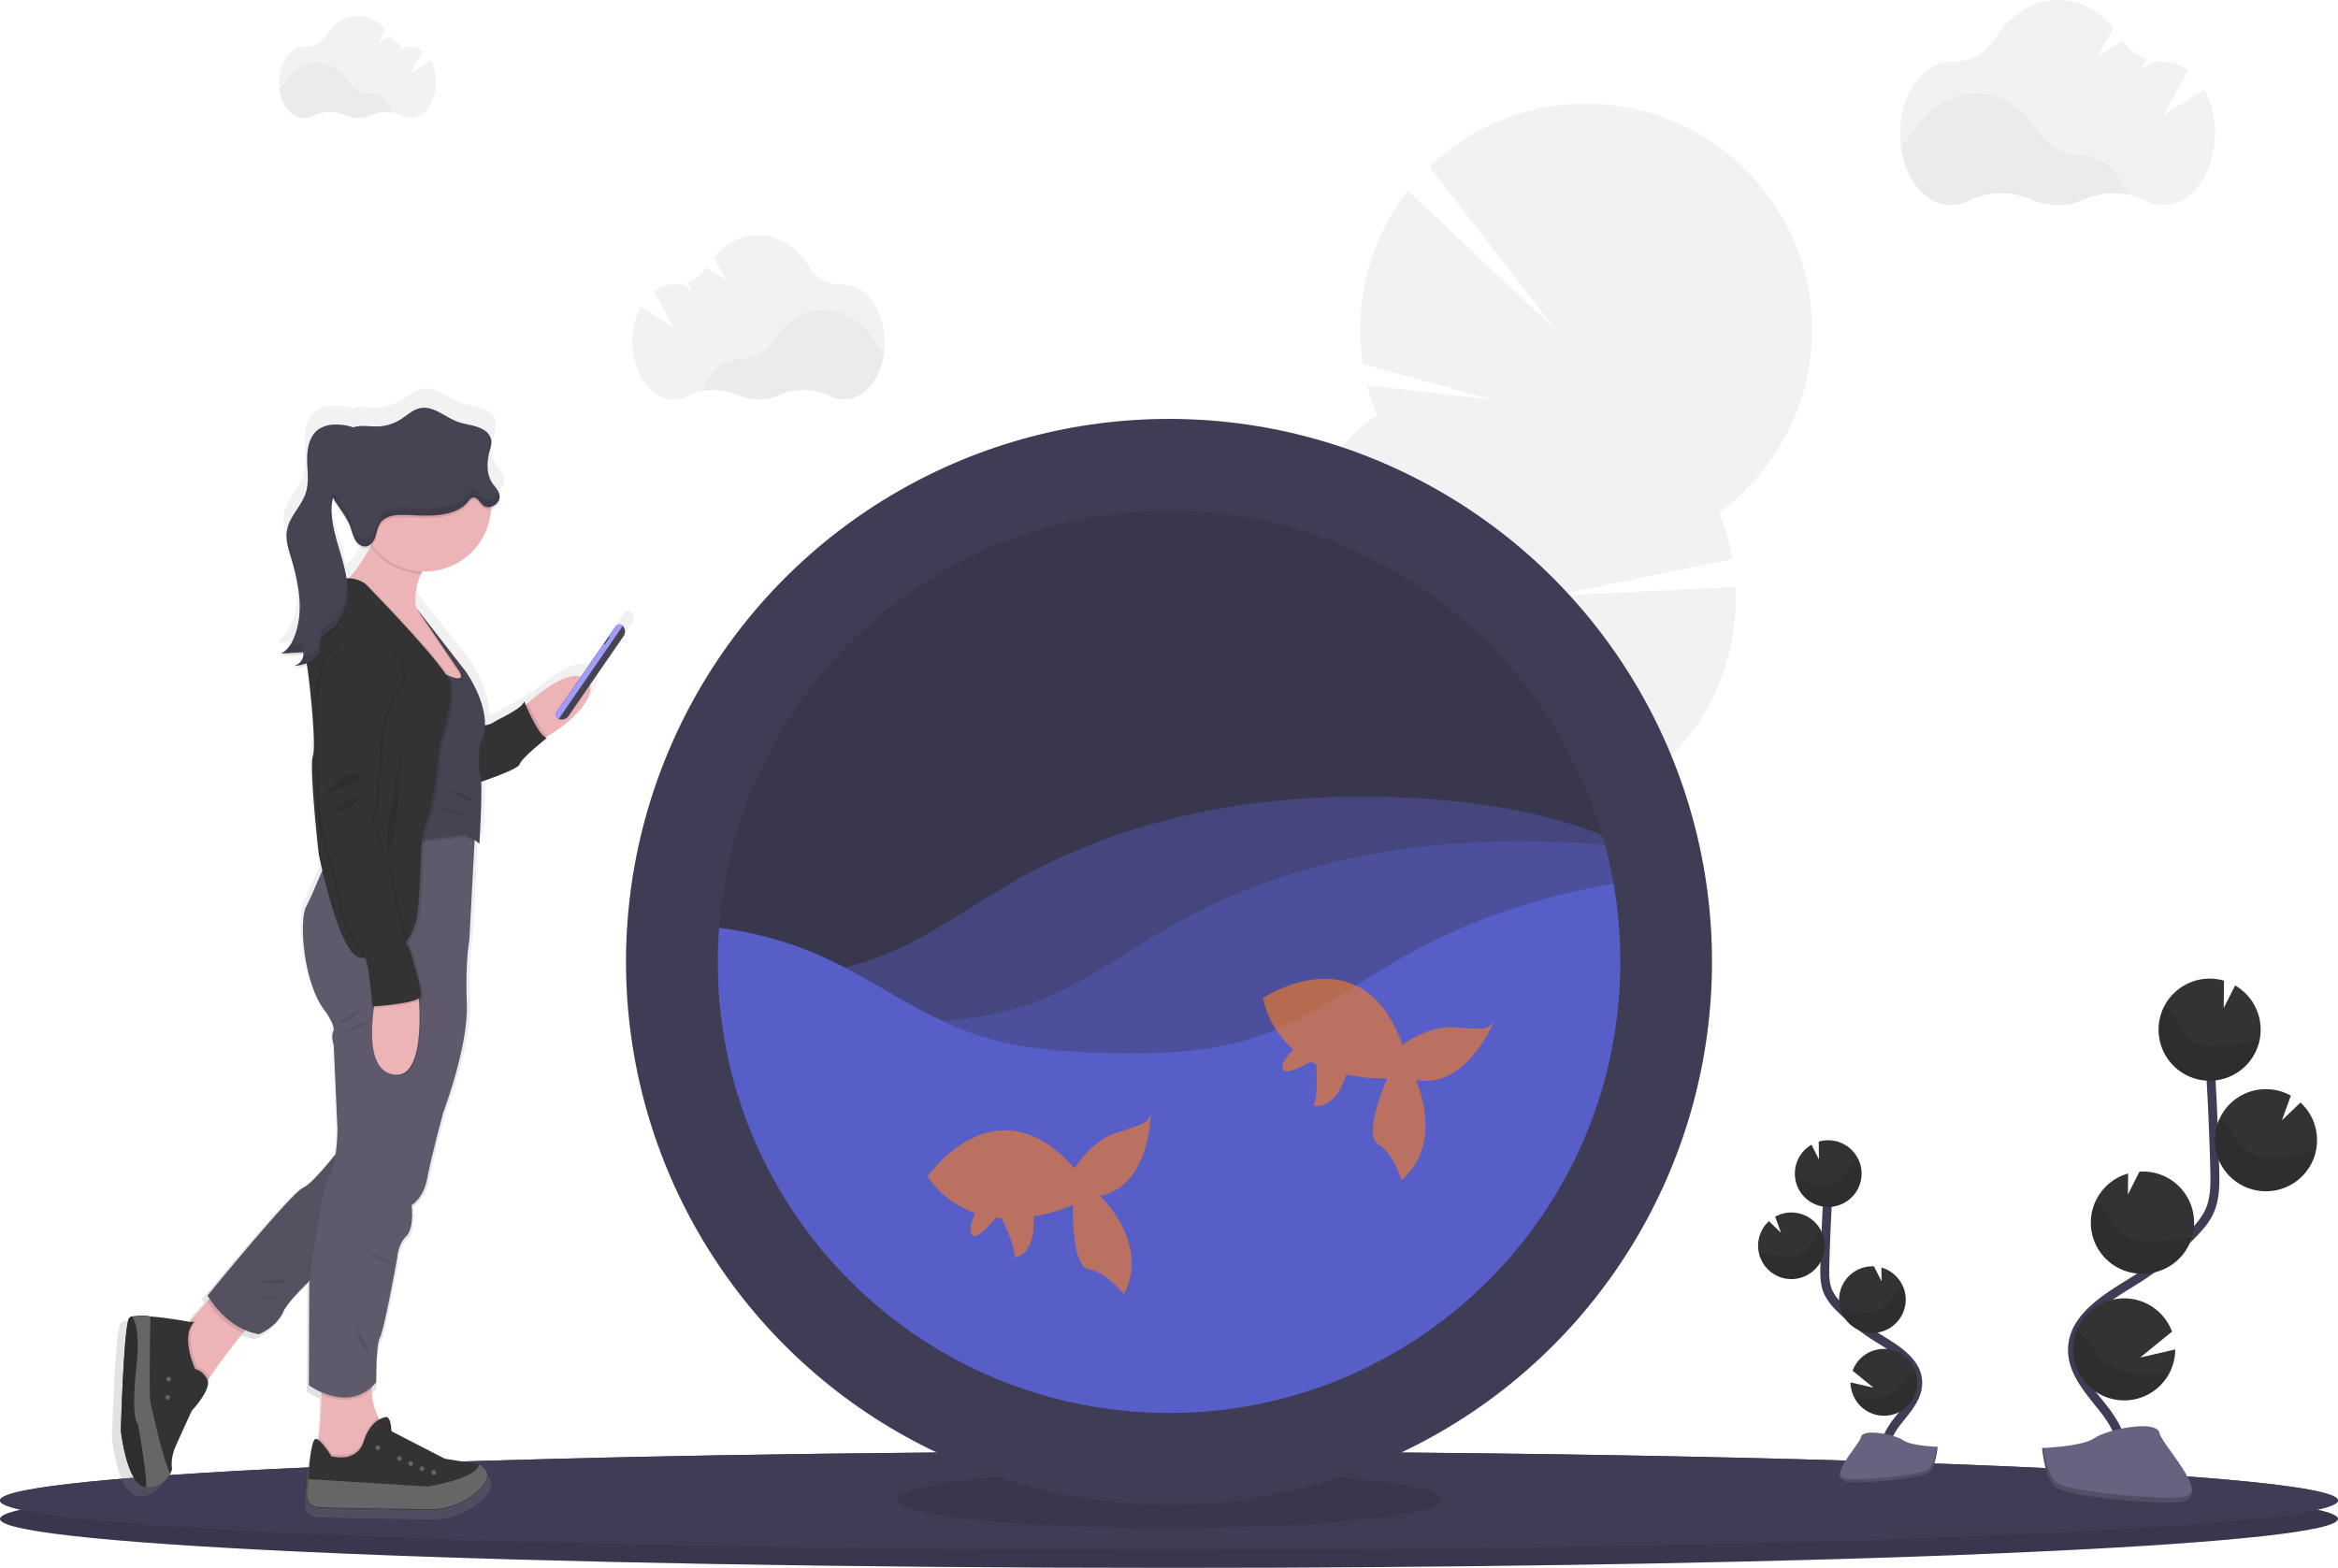 <svg id="bcc5b269-2c15-4ceb-87ee-2336ac482635" data-name="Layer 1" xmlns="http://www.w3.org/2000/svg" xmlns:xlink="http://www.w3.org/1999/xlink" width="1048" height="702.91" viewBox="0 0 1048 702.91"><defs><linearGradient id="b70114c3-aa16-4a03-9ef7-67b468bf27e0" x1="243.12" y1="779.72" x2="243.12" y2="272.62" gradientUnits="userSpaceOnUse"><stop offset="0" stop-color="gray" stop-opacity="0.25"/><stop offset="0.54" stop-color="gray" stop-opacity="0.12"/><stop offset="1" stop-color="gray" stop-opacity="0.1"/></linearGradient></defs><title>fish bowl</title><path d="M1124,779.51c0,5.48-47.94,10.49-127.21,14.34-14.41.69-29.86,1.35-46.24,2q-21.24.81-44.51,1.51-22.56.67-46.83,1.25c-51.12,1.22-107.62,2.1-167.65,2.54q-21.85.17-44.29.25-23.37.09-47.27.08c-289.4,0-524-9.82-524-21.94s234.6-22,524-22c124.59,0,239,1.82,328.94,4.86l9.83.33h.06C1052.11,766.79,1124,772.79,1124,779.51Z" transform="translate(-76 -98.55)" fill="#3f3d56"/><path d="M1124,779.51c0,5.48-47.94,10.49-127.21,14.34-14.41.69-29.86,1.35-46.24,2q-21.24.81-44.51,1.51-22.56.67-46.83,1.25c-51.12,1.22-107.62,2.1-167.65,2.54q-21.85.17-44.29.25-23.37.09-47.27.08c-289.4,0-524-9.82-524-21.94s234.6-22,524-22c124.59,0,239,1.82,328.94,4.86l9.83.33h.06C1052.11,766.79,1124,772.79,1124,779.51Z" transform="translate(-76 -98.55)" opacity="0.1"/><path d="M1124,771.28c0,5.48-47.94,10.49-127.21,14.33-14.41.7-29.86,1.36-46.24,2q-21.24.81-44.51,1.51-22.56.67-46.83,1.25c-51.12,1.22-107.62,2.1-167.65,2.54q-21.85.15-44.29.25-23.37.08-47.27.08c-289.4,0-524-9.82-524-21.94s234.6-21.95,524-21.95c124.59,0,239,1.82,328.94,4.86l9.83.33h.06C1052.11,758.56,1124,764.56,1124,771.28Z" transform="translate(-76 -98.55)" fill="#3f3d56"/><path d="M1124,771.27c0,5.48-47.94,10.49-127.21,14.35-14.41.69-29.86,1.35-46.24,2q-21.24.79-44.51,1.51-22.56.67-46.82,1.25c-51.13,1.22-107.63,2.1-167.66,2.54q-21.84.15-44.29.24-23.37.09-47.27.1c-289.4,0-524-9.83-524-22,0-10.45,174.59-19.2,408.37-21.4q20-.2,40.45-.32,36.82-.21,75.18-.22t75.18.22q20.49.13,40.44.32c79.45.74,152.08,2.25,213.31,4.32l9.83.33h.07C1052.11,758.56,1124,764.56,1124,771.27Z" transform="translate(-76 -98.55)" fill="#3f3d56"/><path d="M854,361.77l-81.08,3.74,79.67-16.27a101.12,101.12,0,0,0-6-20.94,101.34,101.34,0,1,0-129.87-155l56.54,73L707.07,184a101.55,101.55,0,0,0-20.15,77.75l57.94,16-56-6.46a102.68,102.68,0,0,0,4.4,13.31A101.35,101.35,0,0,0,659,405.14,101.34,101.34,0,0,0,672.31,577.5a34.94,34.94,0,0,0-5.26,10.92,33.3,33.3,0,0,0-.39,17.48,34.63,34.63,0,0,0-9.28,32.55A34.63,34.63,0,0,0,648.1,671a34.61,34.61,0,0,0-9.28,32.55,33.39,33.39,0,0,0-8.89,15.07c-4.19,14.7,1.52,29.23,12.76,32.43s23.74-6.13,27.93-20.84a33.41,33.41,0,0,0,.4-17.48,34.69,34.69,0,0,0,9.28-32.55,34.7,34.7,0,0,0,9.28-32.56,34.67,34.67,0,0,0,9.28-32.55A33.28,33.28,0,0,0,707.74,600a34.65,34.65,0,0,0,1.3-11.88,101.34,101.34,0,0,0,103.1-139.32,101.39,101.39,0,0,0,41.81-87Z" transform="translate(-76 -98.55)" fill="#f2f2f2"/><ellipse cx="524" cy="672.26" rx="122.29" ry="12.93" opacity="0.1"/><circle cx="524" cy="431.21" r="243.4" fill="#3f3d56"/><path d="M802.25,529.75C802.25,641.45,711.69,732,600,732c-6.41,0-12.76-.29-19-.88-100.56-9.39-179.75-92.38-183.12-194.55q-.12-3.41-.12-6.82,0-7.66.57-15.2c7.77-104.59,95.1-187,201.68-187,92,0,169.64,61.42,194.17,145.48.43,1.51.86,3,1.27,4.55q2.25,8.5,3.8,17.29A204,204,0,0,1,802.25,529.75Z" transform="translate(-76 -98.55)" opacity="0.1"/><path d="M802.25,529.75C802.25,641.45,711.69,732,600,732c-109.41,0-198.54-86.9-202.13-195.43,23.06.66,46.55-.1,68.34-7.61,23.62-8.13,43.84-23.69,65.59-36,58.43-32.95,128.16-41.82,194.91-35.3,22.67,2.21,46.18,6.81,67.46,15.27a202.39,202.39,0,0,1,8.08,56.77Z" transform="translate(-76 -98.55)" fill="#585ec7" opacity="0.4"/><path d="M802.25,529.75C802.25,641.45,711.69,732,600,732c-6.41,0-12.76-.29-19-.88A202.26,202.26,0,0,1,468.42,556.56c23.06.66,46.55-.1,68.34-7.61,23.63-8.13,43.84-23.69,65.59-36,57.9-32.66,126.89-41.65,193.09-35.47q2.25,8.5,3.8,17.29A204,204,0,0,1,802.25,529.75Z" transform="translate(-76 -98.55)" fill="#585ec7" opacity="0.4"/><path d="M802.25,529.75C802.25,641.45,711.69,732,600,732S397.75,641.45,397.75,529.75q0-7.66.57-15.2A160.57,160.57,0,0,1,444.5,527.4c23.72,10.65,44.82,27,69.49,35.21,18,6,37.14,7.43,56.08,8,23.65.75,47.8.15,70.17-7.56,23.62-8.13,43.83-23.69,65.59-35.95,28.93-16.32,60.66-26.73,93.41-32.29A204,204,0,0,1,802.25,529.75Z" transform="translate(-76 -98.55)" fill="#585ec7"/><path d="M1064,138.68l-18.25,11.57,11.08-20.15a18,18,0,0,0-11-3.94h-.3a21.58,21.58,0,0,1-3.78-.28l-6.19,3.92,2.65-4.82a22.06,22.06,0,0,1-10.82-8.21l-11.07,7,7-12.72c-6.48-7.77-15.2-12.53-24.81-12.53-11.51,0-21.76,6.84-28.38,17.51a21.22,21.22,0,0,1-18.76,10.12l-.62,0c-12.71,0-23,14.41-23,32.19s10.3,32.18,23,32.18a17.31,17.31,0,0,0,8-2c8.29-4.31,19.17-4.4,27.85-.55a29.08,29.08,0,0,0,23.68.06c8.62-3.78,19.37-3.7,27.61.53a17.23,17.23,0,0,0,7.93,2c12.71,0,23-14.41,23-32.18A40.86,40.86,0,0,0,1064,138.68Z" transform="translate(-76 -98.55)" fill="#f2f2f2"/><path d="M1029.59,185.77a34,34,0,0,0-19.72,2.14,29,29,0,0,1-23.67,0c-8.69-3.85-19.57-3.77-27.86.54a17.2,17.2,0,0,1-8,2C939,190.41,929.65,179,927.69,164a21.58,21.58,0,0,0,5.64-6.08c6.62-10.67,16.88-17.51,28.39-17.51s21.64,6.76,28.26,17.31a21.79,21.79,0,0,0,18.76,10.31h.29C1018,168.05,1025.8,175.26,1029.59,185.77Z" transform="translate(-76 -98.55)" opacity="0.03"/><path d="M269.07,125.62l-9.1,5.77,5.53-10a9,9,0,0,0-5.51-2h-.14a10.79,10.79,0,0,1-1.89-.14l-3.09,2,1.33-2.41a11,11,0,0,1-5.4-4.09l-5.52,3.5,3.49-6.35a16.19,16.19,0,0,0-12.37-6.25c-5.75,0-10.86,3.42-14.16,8.74a10.59,10.59,0,0,1-9.36,5h-.31c-6.34,0-11.48,7.18-11.48,16.05s5.14,16,11.48,16a8.62,8.62,0,0,0,4-1,16.56,16.56,0,0,1,13.89-.27,14.52,14.52,0,0,0,11.81,0,16.62,16.62,0,0,1,13.77.26,8.49,8.49,0,0,0,3.95,1c6.34,0,11.48-7.18,11.48-16A20.26,20.26,0,0,0,269.07,125.62Z" transform="translate(-76 -98.55)" fill="#f2f2f2"/><path d="M251.92,149.11a16.87,16.87,0,0,0-9.83,1.07,14.52,14.52,0,0,1-11.81,0,16.58,16.58,0,0,0-13.9.27,8.55,8.55,0,0,1-4,1c-5.64,0-10.32-5.67-11.3-13.15a10.93,10.93,0,0,0,2.82-3c3.3-5.32,8.42-8.73,14.16-8.73s10.79,3.37,14.09,8.63a10.85,10.85,0,0,0,9.36,5.14h.15C246.15,140.27,250,143.87,251.92,149.11Z" transform="translate(-76 -98.55)" opacity="0.03"/><path d="M363.34,236.06,378,245.33l-8.88-16.14a14.48,14.48,0,0,1,8.85-3.15h.23a16.2,16.2,0,0,0,3-.23l4.95,3.15L384,225.09a17.66,17.66,0,0,0,8.67-6.58l8.87,5.63L396,214c5.19-6.22,12.18-10,19.87-10,9.23,0,17.44,5.48,22.75,14a17,17,0,0,0,15,8.11h.5c10.18,0,18.43,11.54,18.43,25.78s-8.25,25.79-18.43,25.79a13.86,13.86,0,0,1-6.43-1.61,26.62,26.62,0,0,0-22.31-.44,23.23,23.23,0,0,1-19,.05,26.6,26.6,0,0,0-22.12.43,13.9,13.9,0,0,1-6.35,1.57c-10.19,0-18.44-11.55-18.44-25.79A32.75,32.75,0,0,1,363.34,236.06Z" transform="translate(-76 -98.55)" fill="#f2f2f2"/><path d="M390.89,273.79a27.28,27.28,0,0,1,15.8,1.72,23.28,23.28,0,0,0,19,0,26.61,26.61,0,0,1,22.32.43,13.82,13.82,0,0,0,6.42,1.61c9.05,0,16.57-9.11,18.14-21.13A17.44,17.44,0,0,1,468,251.5c-5.31-8.54-13.52-14-22.75-14s-17.33,5.42-22.64,13.88a17.44,17.44,0,0,1-15,8.25h-.23C400.17,259.6,393.93,265.37,390.89,273.79Z" transform="translate(-76 -98.55)" opacity="0.03"/><path d="M1025.86,758.07c4.86-9-.65-20-7-28s-14-16.35-13.88-26.56c.24-14.67,15.81-23.34,28.26-31.12A137.54,137.54,0,0,0,1058.62,652c3.06-3.12,6-6.46,7.8-10.44,2.57-5.73,2.5-12.26,2.34-18.55q-.81-31.39-3.11-62.74" transform="translate(-76 -98.55)" fill="none" stroke="#3f3d56" stroke-miterlimit="10" stroke-width="4"/><path d="M1089.31,559.12a22.84,22.84,0,0,0-11.43-18.74l-5.12,10.13.15-12.27a22.88,22.88,0,1,0,16.4,20.88Z" transform="translate(-76 -98.55)" fill="#333333"/><path d="M1048.5,714a22.87,22.87,0,1,1,1.11-18.43l-14.3,11.63,15.73-3.64A22.74,22.74,0,0,1,1048.5,714Z" transform="translate(-76 -98.55)" fill="#333333"/><path d="M1037.2,669.57a22.88,22.88,0,0,1-7.26-44.89l-.12,9.43,5.18-10.26h.06a22.89,22.89,0,1,1,2.14,45.72Z" transform="translate(-76 -98.55)" fill="#333333"/><path d="M1092.75,632.61a22.89,22.89,0,1,1,10.11-42.83l-4,11.08,8.32-8a22.75,22.75,0,0,1,7.39,15.79A22.34,22.34,0,0,1,1114,615,22.89,22.89,0,0,1,1092.75,632.61Z" transform="translate(-76 -98.55)" fill="#333333"/><path d="M1086.23,565.22c-5.28.58-10.42,2.22-15.72,2.55s-11.12-.94-14.47-5.06c-1.81-2.22-2.71-5-4.24-7.45a16.27,16.27,0,0,0-5.76-5.42A22.89,22.89,0,1,0,1088.82,565C1088,565.07,1087.09,565.13,1086.23,565.22Z" transform="translate(-76 -98.55)" opacity="0.1"/><path d="M1092.75,632.61A22.91,22.91,0,0,1,1071,600a16.68,16.68,0,0,1,4.6,4.61c1.63,2.46,2.62,5.3,4.54,7.56,3.56,4.19,9.65,5.56,15.17,5.31s10.85-1.82,16.36-2.32c.76-.07,1.53-.12,2.3-.14A22.89,22.89,0,0,1,1092.75,632.61Z" transform="translate(-76 -98.55)" opacity="0.1"/><path d="M1037.2,669.57a22.88,22.88,0,0,1-22-32.22,18.64,18.64,0,0,1,4.84,4.65c1.77,2.51,2.88,5.4,5,7.72,3.86,4.3,10.35,5.81,16.2,5.67,5.67-.12,11.12-1.51,16.76-1.94A22.9,22.9,0,0,1,1037.2,669.57Z" transform="translate(-76 -98.55)" opacity="0.1"/><path d="M1048.5,714a22.89,22.89,0,0,1-41.72-18.67,23,23,0,0,1,5,4.47c2.18,2.66,3.61,5.66,6.13,8.13,4.68,4.6,12.23,6.49,19,6.67A99.3,99.3,0,0,0,1048.5,714Z" transform="translate(-76 -98.55)" opacity="0.1"/><path d="M991.36,747.73s18.06-.56,23.5-4.43,27.78-8.51,29.13-2.29,27.14,30.91,6.75,31.08-47.38-3.18-52.81-6.49S991.36,747.73,991.36,747.73Z" transform="translate(-76 -98.55)" fill="#656380"/><path d="M1051.11,769.93c-20.39.16-47.38-3.18-52.81-6.49-4.14-2.52-5.79-11.56-6.34-15.73l-.6,0s1.14,14.56,6.57,17.87,32.42,6.65,52.81,6.49c5.89-.05,7.92-2.14,7.81-5.24C1057.73,768.72,1055.49,769.89,1051.11,769.93Z" transform="translate(-76 -98.55)" opacity="0.2"/><path d="M922,754c-3.17-5.87.43-13.06,4.56-18.29s9.17-10.68,9.06-17.35c-.15-9.58-10.32-15.24-18.45-20.32a89.64,89.64,0,0,1-16.57-13.32,24.33,24.33,0,0,1-5.09-6.81c-1.68-3.75-1.63-8-1.52-12.11q.53-20.52,2-41" transform="translate(-76 -98.55)" fill="none" stroke="#3f3d56" stroke-miterlimit="10" stroke-width="4"/><path d="M880.56,624A14.92,14.92,0,0,1,888,611.78l3.34,6.62-.1-8A14.95,14.95,0,1,1,880.56,624Z" transform="translate(-76 -98.55)" fill="#333333"/><path d="M907.21,725.17A14.94,14.94,0,0,0,935.42,719a14.72,14.72,0,0,0-1-6.06,14.95,14.95,0,0,0-28,.16l9.34,7.6-10.27-2.38A14.65,14.65,0,0,0,907.21,725.17Z" transform="translate(-76 -98.55)" fill="#333333"/><path d="M914.58,696.16a15,15,0,0,0,15.63-14.23,14.65,14.65,0,0,0-1.29-6.81,15,15,0,0,0-9.59-8.28l.07,6.16L916,666.3h0a15,15,0,0,0-15.62,14.23,14.63,14.63,0,0,0,.64,5.1A15,15,0,0,0,914.58,696.16Z" transform="translate(-76 -98.55)" fill="#333333"/><path d="M878.31,672a15,15,0,0,0,15.63-14.23,15,15,0,0,0-22.24-13.74l2.64,7.24-5.43-5.22a14.95,14.95,0,0,0,9.4,25.95Z" transform="translate(-76 -98.55)" fill="#333333"/><path d="M882.57,628c3.44.38,6.8,1.45,10.26,1.67s7.26-.62,9.45-3.31c1.18-1.45,1.77-3.28,2.77-4.86a10.75,10.75,0,0,1,3.76-3.55,15,15,0,0,1-14,21.7,15,15,0,0,1-13.92-11.78C881.44,627.91,882,628,882.57,628Z" transform="translate(-76 -98.55)" opacity="0.1"/><path d="M878.31,672a15,15,0,0,0,15.63-14.23,14.79,14.79,0,0,0-1.42-7.09,11,11,0,0,0-3,3c-1.07,1.6-1.71,3.46-3,4.94-2.33,2.73-6.31,3.63-9.91,3.46s-7.09-1.18-10.69-1.51c-.49-.05-1-.08-1.5-.09A14.94,14.94,0,0,0,878.31,672Z" transform="translate(-76 -98.55)" opacity="0.1"/><path d="M914.58,696.16a15,15,0,0,0,15.63-14.23,14.65,14.65,0,0,0-1.29-6.81,12,12,0,0,0-3.16,3c-1.16,1.64-1.88,3.52-3.24,5-2.52,2.81-6.76,3.8-10.58,3.71s-7.26-1-10.94-1.27A15,15,0,0,0,914.58,696.16Z" transform="translate(-76 -98.55)" opacity="0.1"/><path d="M907.21,725.17A14.94,14.94,0,0,0,935.42,719a14.72,14.72,0,0,0-1-6.06,14.92,14.92,0,0,0-3.28,2.93c-1.42,1.73-2.36,3.69-4,5.31-3.06,3-8,4.23-12.38,4.35A63.38,63.38,0,0,1,907.21,725.17Z" transform="translate(-76 -98.55)" opacity="0.1"/><path d="M944.53,747.21s-11.8-.37-15.35-2.9-18.15-5.55-19-1.49-17.72,20.19-4.41,20.29,30.94-2.07,34.49-4.23S944.53,747.21,944.53,747.21Z" transform="translate(-76 -98.55)" fill="#656380"/><path d="M905.5,761.7c13.32.11,31-2.07,34.49-4.23,2.71-1.65,3.78-7.56,4.14-10.28l.4,0s-.75,9.51-4.3,11.67-21.17,4.34-34.49,4.23c-3.84,0-5.17-1.39-5.1-3.42C901.18,760.91,902.64,761.68,905.5,761.7Z" transform="translate(-76 -98.55)" opacity="0.2"/><path d="M569,634.7c22.75-4.2,22.85-37.36,22.85-37.36-1,4.74-3.33,5.2-15.18,9s-19,16.05-19,16.05c-35.41-40.37-65.85,3.59-65.85,3.59a42,42,0,0,0,21.19,16.41c-1.4,3.42-2.88,8.19-1.14,9.94,2,2,7.47-4.15,10.41-7.84.88.1,1.76.19,2.64.25,1.69,3.39,5.88,12.3,5.87,17.59,0,0,9.66-.74,8.44-18.35A72.86,72.86,0,0,0,557,638.69s-1,27.47,7,28.91,15.84,11.18,15.84,11.18C591.72,655.61,569,634.7,569,634.7Z" transform="translate(-76 -98.55)" fill="#fe7d1e" opacity="0.6"/><path d="M710.58,582.71c22.68,4.54,35.07-26.22,35.07-26.22-2.65,4-5,3.59-17.43,2.69S704.63,567,704.63,567C686.72,516.42,642.14,546,642.14,546a42,42,0,0,0,13.6,23.1c-2.57,2.66-5.71,6.54-4.74,8.8,1.12,2.65,8.47-1.08,12.57-3.42.78.43,1.57.83,2.36,1.21.31,3.78.9,13.61-1.07,18.52,0,0,9.25,2.89,14.64-13.92a72.53,72.53,0,0,0,18.37,1.68s-11.14,25.13-4.2,29.46,10.56,16.25,10.56,16.25C723.88,610.53,710.58,582.71,710.58,582.71Z" transform="translate(-76 -98.55)" fill="#fe7d1e" opacity="0.6"/><path d="M359.09,373l.06-.09-.23-.15-.47-.33.09.08A1.94,1.94,0,0,0,356,373l-.28.41h0L342.12,393l-2.38,3.42c-7.16-2.15-18.78,6.93-24.67,12.13l-1,.92c-.47-1.05-.74-1.72-.74-1.72-.29,3.2-11.57,8-14.21,9.73a9.57,9.57,0,0,1-3.93,1.33c.38-12.16-9-24.95-9-24.95L263.2,364.58a25.79,25.79,0,0,1,2.35-15.5c.18-.38.38-.76.59-1.13l1,0h.13a32.1,32.1,0,0,0,5.59-.5A30.6,30.6,0,0,0,298,319.24c2.31-.6,4.28-2.74,3.95-5.21a4,4,0,0,0,0-1.42h0a5.16,5.16,0,0,0-.27-.87h0c-.66-1.66-2.05-3-3.07-4.52a14,14,0,0,1-2.18-7.44,29.65,29.65,0,0,1,1.07-6.82,11.47,11.47,0,0,0,.65-4.12l0-.28a6.81,6.81,0,0,0-.05-1.1,5.06,5.06,0,0,0-.18-.77h0a7.37,7.37,0,0,0-3.08-3.75c-3.63-2.37-8.29-2.4-12.37-3.89-5.92-2.17-11.28-7.53-17.46-6.23-3.38.7-6,3.29-8.9,5.12a21.48,21.48,0,0,1-10.74,3.26c-3.2.1-6.43-.51-9.58,0a10.72,10.72,0,0,0-1.66.45,24.77,24.77,0,0,0-8.32-1.31,14,14,0,0,0-7.85,2.16c-4.25,3-5.39,8.74-5.32,13.9v.12c0,.34,0,.67,0,1,0,2.47.24,5,.28,7.45a22.3,22.3,0,0,1-.93,6.8c-2,6.11-7.57,10.78-8.7,17.1a15.25,15.25,0,0,0-.19,3.3c-.08,3.58,1.07,7.17,2.13,10.64,2.19,7.17,3.93,14.79,3.94,22.23a36.54,36.54,0,0,1-2.71,13.47,20.38,20.38,0,0,1-1.92,3.56c-.25.36-.52.7-.79,1l-.12.13c-.24.28-.5.54-.76.8l-.22.2a8,8,0,0,1-.79.62l-.26.2a7.94,7.94,0,0,1-1.14.64l1.95-.11a8.6,8.6,0,0,1-1.95,1.24l10.32-.6c0,.11,0,.22.05.34a4.87,4.87,0,0,1-.15.76,6,6,0,0,1-.25.71.3.3,0,0,0,0,.1,6.16,6.16,0,0,1-.8,1.29l-.08.1a6.76,6.76,0,0,1-.52.55h0a4.94,4.94,0,0,1-.56.44l-.13.09a5.89,5.89,0,0,1-.64.37h0a6.42,6.42,0,0,1-.66.24l-.17.05a4.61,4.61,0,0,1-.72.15l1-.12c.65-.08,1.3-.16,1.94-.27l.19,0a5.17,5.17,0,0,1-3.1,1.54,28.08,28.08,0,0,0,6.53-1.28c1.35,9,4.33,36.53,2.69,41.61C213.5,438.34,218,478,218,478s.61,3,1.68,7.58c-2.76,6.51-5.91,13.73-7.49,16.62-3.18,5.81-1.61,35.43,9.32,48.6,0,0,4.53,6.38,3.34,8.71s.2,6.39.2,6.39l1.73,38.33A99.93,99.93,0,0,1,226,616c-4.66,5.78-11.86,14.21-15.25,15.59-5.23,2.12-44.29,49.56-44.29,49.56s.31.57.92,1.5l-1.1,1.27-7.5,8.69-.59.69c-1.4-.27-10.77-2-18.2-2.51l-.73,0v-.14a28.25,28.25,0,0,0-7.84.21l-.06,0,0,0a2.59,2.59,0,0,0-1.29.68c-2.53,3.1-3.9,51.89-3.9,51.89s2.7,24.37,11.1,25.78a4.68,4.68,0,0,0,1.35.25h.09a2.46,2.46,0,0,0,.47,0c6-.44,8.79-3.91,10-6.27a10.41,10.41,0,0,0,.84-2.25s-1-4.36,1.66-10.36,7.52-16.46,7.52-16.46,8.92-9.39,7.33-13.95l.86-1.24c3.36-4.78,10.13-14.22,15.61-20.53l1.08-1.21a27.35,27.35,0,0,0,6.22,1.81s8.4-3.29,11.53-10.65c1.33-3.13,6.54-8.67,12.09-14-.12.92-.18,1.43-.18,1.43l-.19,46.65a33.22,33.22,0,0,0,5.74,3.17c0,.37,0,.76,0,1.15a149.35,149.35,0,0,1-1.2,19.9c-.05.35-.11.69-.17,1-.69-.49-1.29-.66-1.67-.27-1.72,1.74-2.79,12.87-2.89,18,0,.1,0,.2,0,.29h0c-.12,2.13-.69,4.65-.69,6.91-.05,3.28,1,6,6.27,6.26,6.58.28,34.88.71,50,.93a33.54,33.54,0,0,0,22.37-7.93c2.78-2.38,4.91-5,5-7.52.14-1.91-.9-3.75-3.79-5.34,0,.06,0,.12-.06.19-.38-.21-.79-.41-1.24-.61l-14.55-2.28-24.8-12.68s-.15-7.66-3.13-6.39a8.37,8.37,0,0,0-2.51,1c-.15-.28-.3-.58-.45-.89a28.81,28.81,0,0,1-3.06-12.92c0-.41,0-.82.06-1.24a21.7,21.7,0,0,0,2.05-2.11s-.19-17.42,1.76-20.72,8-36.59,8-36.59.2-6.19,4.1-9.87,2.54-14.33,2.54-14.33,5.47-2.9,7.23-12.39,7.42-30.2,7.42-30.2,11.72-30.59,10.94-49.95,1.17-29.43,1.17-29.43l2.44-45,0-.7c1,.74,1.62,1.34,1.62,1.34s0-.18,0-.49l.56.49s1.24-20.41.82-28.51c6.84-2.32,17.24-6.14,17.83-8.08.88-2.9,12.59-12.05,12.59-12.05a2.33,2.33,0,0,1-.71-.27c.37-.17.75-.37,1.16-.59,7.68-4.11,21.95-16.14,19.55-23.49l15.6-22.45A3.81,3.81,0,0,0,359.09,373ZM232,351.13a11.16,11.16,0,0,0-1.14.09A87.1,87.1,0,0,0,228,339.39c-1.81-6.08-3.75-12.2-4.05-18.53,0-.27,0-.55,0-.83a23.39,23.39,0,0,1,.65-4.94c.38.69.79,1.37,1.22,2,2.49,3.77,5.41,7.35,6.95,11.6a33.08,33.08,0,0,0,2.17,5.85c1.07,1.79,3,3.28,5.12,3a4,4,0,0,0,1.93-.89A81.53,81.53,0,0,1,232,351.13Z" transform="translate(-76 -98.55)" fill="url(#b70114c3-aa16-4a03-9ef7-67b468bf27e0)"/><path d="M321.52,428.56a10,10,0,0,1-3.69,1.4c-4.81.14-8.77-12.88-8.77-12.88s1.37-1.38,3.55-3.32c6.44-5.74,20-16.32,26.3-10.4C346,410,329.79,424.08,321.52,428.56Z" transform="translate(-76 -98.55)" fill="#ecb4b6"/><path d="M248.46,738.89,230.73,758s-16.41.18-13.2-8.87a33.21,33.21,0,0,0,1.36-6,146.54,146.54,0,0,0,1.16-19.38c0-4.25-.07-7.23-.07-7.23s25.84-11.32,23.2.47a22.06,22.06,0,0,0-.53,4.49,28.2,28.2,0,0,0,2.95,12.59A28.57,28.57,0,0,0,248.46,738.89Z" transform="translate(-76 -98.55)" fill="#ecb4b6"/><path d="M248.46,738.89,230.73,758s-16.41.18-13.2-8.87a33.21,33.21,0,0,0,1.36-6c2.34,1.81,5.71,7.15,5.71,7.15s11.32,3.3,14.43-6.6c1.74-5.54,4.49-8.28,6.57-9.61A28.57,28.57,0,0,0,248.46,738.89Z" transform="translate(-76 -98.55)" opacity="0.1"/><path d="M289.61,767.73A32.35,32.35,0,0,1,268,775.45c-14.62-.22-42-.64-48.31-.91-8.48-.36-5.67-7.61-5.39-12.61,0-.17,0-.33,0-.5.09-5,1.13-15.84,2.79-17.54s7.49,7.54,7.49,7.54,11.32,3.31,14.43-6.6S248.46,734,248.46,734c2.88-1.25,3,6.22,3,6.22l24,12.35,14.06,2.22c.45.21.87.42,1.25.62C297.07,758.92,294.26,763.7,289.61,767.73Z" transform="translate(-76 -98.55)" fill="#333333"/><circle cx="169.35" cy="649.12" r="1.04" fill="#fff" opacity="0.25"/><circle cx="179.06" cy="653.93" r="1.04" fill="#fff" opacity="0.25"/><circle cx="184.06" cy="656.17" r="1.04" fill="#fff" opacity="0.25"/><circle cx="194.44" cy="660.15" r="1.04" fill="#fff" opacity="0.25"/><circle cx="189.16" cy="658.45" r="1.04" fill="#fff" opacity="0.25"/><path d="M289.61,767.73A32.35,32.35,0,0,1,268,775.45c-14.62-.22-42-.64-48.31-.91-8.48-.36-5.67-7.61-5.39-12.61l53.31,3.29s21.83-3.31,23.13-9.82C297.07,758.92,294.26,763.7,289.61,767.73Z" transform="translate(-76 -98.55)" fill="#333333"/><path d="M289.61,767.51A32.25,32.25,0,0,1,268,775.23c-14.62-.21-42-.63-48.3-.9-8.49-.37-5.68-7.62-5.4-12.62L267.61,765s21.83-3.31,23.13-9.81C297.07,758.71,294.26,763.49,289.61,767.51Z" transform="translate(-76 -98.55)" fill="#fff" opacity="0.25"/><path d="M190.36,690.79a36,36,0,0,0-5.35,5.36c-5.29,6.15-11.83,15.35-15.08,20l-2,2.94L160.84,718s-7.64-11.69-7.54-12,6-12.83,6-12.83l2.3-2.69,7.24-8.47,3.28-3.84S196.78,686.17,190.36,690.79Z" transform="translate(-76 -98.55)" fill="#ecb4b6"/><path d="M169.93,716.15l-2,2.94L160.84,718s-7.64-11.69-7.54-12,6-12.83,6-12.83l2.3-2.69.75.13h1.8c-6.33,6.6.47,21.13.47,21.13S167.59,712.09,169.93,716.15Z" transform="translate(-76 -98.55)" opacity="0.1"/><path d="M162,731s-4.72,10.19-7.27,16-1.6,10.09-1.6,10.09a9.29,9.29,0,0,1-.81,2.19c-1.16,2.31-3.84,5.68-9.66,6.11a3.38,3.38,0,0,1-.45,0c-8.6-.23-11.33-25.19-11.33-25.19s1.31-47.54,3.76-50.56a2.45,2.45,0,0,1,1.25-.66,26.11,26.11,0,0,1,7.58-.2c7.78.56,17.77,2.47,17.77,2.47h1.8c-6.33,6.6.46,21.12.46,21.12s3,.29,5.38,4.53S162,731,162,731Z" transform="translate(-76 -98.55)" fill="#333333"/><circle cx="75.64" cy="618.27" r="1.04" fill="#fff" opacity="0.25"/><circle cx="75.13" cy="626.51" r="1.04" fill="#fff" opacity="0.25"/><path d="M151.64,759.09a11.12,11.12,0,0,1-9.66,6.12h-.45C132.93,765,130.19,740,130.19,740s1.32-47.53,3.77-50.55a2.37,2.37,0,0,1,1.25-.67,26.79,26.79,0,0,1,7.57-.2c-.14,8.54-.55,35.55.05,38.23S148.22,751.91,151.64,759.09Z" transform="translate(-76 -98.55)" fill="#333333"/><path d="M152.26,759.27a11.11,11.11,0,0,1-9.66,6.11,3.42,3.42,0,0,1-.45,0c-8.61-.23-11.34-25.19-11.34-25.19s1.32-47.54,3.77-50.56a2.37,2.37,0,0,1,1.24-.66,26.14,26.14,0,0,1,7.58-.2c-.14,8.54-.55,35.55,0,38.23S148.83,752.08,152.26,759.27Z" transform="translate(-76 -98.55)" fill="#fff" opacity="0.25"/><path d="M141.53,765.21C132.93,765,130.19,740,130.19,740s1.32-47.53,3.77-50.55a2.37,2.37,0,0,1,1.25-.67c1.8,2.69,3.38,8.63,2,21.7-2.69,24.76.55,26.31.55,26.31S141.73,757.82,141.53,765.21Z" transform="translate(-76 -98.55)" fill="#333333"/><path d="M141.46,765.21C132.86,765,130.12,740,130.12,740s1.32-47.53,3.77-50.55a2.37,2.37,0,0,1,1.25-.67c1.8,2.69,3.38,8.63,2,21.7-2.69,24.76.55,26.31.55,26.31S141.65,757.82,141.46,765.21Z" transform="translate(-76 -98.55)" opacity="0.1"/><path d="M321.52,428.56a10,10,0,0,1-3.69,1.4c-4.81.14-8.77-12.88-8.77-12.88s1.37-1.38,3.55-3.32C314.14,417.31,318.48,426.8,321.52,428.56Z" transform="translate(-76 -98.55)" opacity="0.1"/><path d="M290.67,423.88s4,.28,6.51-1.42,13.44-6.37,13.72-9.48c0,0,6.51,15.85,10.19,16.41,0,0-11.32,8.92-12.17,11.75S286,450.9,286,450.9Z" transform="translate(-76 -98.55)" fill="#ff748e"/><path d="M290.67,423.88s4,.28,6.51-1.42,13.44-6.37,13.72-9.48c0,0,6.51,15.85,10.19,16.41,0,0-11.32,8.92-12.17,11.75S286,450.9,286,450.9Z" transform="translate(-76 -98.55)" fill="#333333"/><path d="M190.36,690.79a36,36,0,0,0-5.35,5.36c-8.53-3.58-14-10.87-16.13-14.07l3.28-3.84S196.78,686.17,190.36,690.79Z" transform="translate(-76 -98.55)" opacity="0.1"/><path d="M230.73,610.53s-13.84,18.48-18.9,20.56-42.78,48.29-42.78,48.29,8.11,14.9,23,17.35c0,0,8.11-3.21,11.13-10.37S230,659,230,659Z" transform="translate(-76 -98.55)" fill="#5e5a6b"/><path d="M230.73,610.53s-13.84,18.48-18.9,20.56-42.78,48.29-42.78,48.29,8.11,14.9,23,17.35c0,0,8.11-3.21,11.13-10.37S230,659,230,659Z" transform="translate(-76 -98.55)" opacity="0.1"/><path d="M188.81,672.44a59.76,59.76,0,0,0,12.59,0C208.9,671.74,203.24,676.26,188.81,672.44Z" transform="translate(-76 -98.55)" opacity="0.1"/><path d="M185.41,677.25s9.91,5.66,13.73,2.83S195.45,682.81,185.41,677.25Z" transform="translate(-76 -98.55)" opacity="0.1"/><path d="M243.18,717a22.06,22.06,0,0,0-.53,4.49c-7.65,6.94-16.85,4.79-22.6,2.27,0-4.25-.07-7.23-.07-7.23S245.82,705.22,243.18,717Z" transform="translate(-76 -98.55)" opacity="0.1"/><path d="M289,470.94l-.29,5.22L286.38,520s-1.89,9.81-1.13,28.68-10.57,48.66-10.57,48.66-5.47,20.19-7.17,29.43-7,12.07-7,12.07,1.32,10.38-2.45,14-4,9.62-4,9.62-5.85,32.44-7.73,35.65-1.7,20.19-1.7,20.19c-12.26,14.52-30.18,1.32-30.18,1.32l.19-45.46s5.09-41.88,8.86-47.73,3.77-21.88,3.77-21.88l-1.67-37.35s-1.34-4-.19-6.22-3.23-8.49-3.23-8.49c-10.56-12.83-12.07-41.69-9-47.35s12.23-28.29,12.23-28.29l12.62-7.36,22.8.68Z" transform="translate(-76 -98.55)" fill="#5e5a6b"/><path d="M235.35,693.24s3,10.33,5.39,11.46S235.35,693.24,235.35,693.24Z" transform="translate(-76 -98.55)" opacity="0.1"/><path d="M239.46,658.86s7.73,6.1,11,6.09S239.46,658.86,239.46,658.86Z" transform="translate(-76 -98.55)" opacity="0.1"/><path d="M286,403.5V416l-8.22-3.54-8.19-3.53-17.83-17.54s-14.1-9.17-21.65-17.52c-4.31-4.76-6.48-9.26-2.68-11.63a23.77,23.77,0,0,0,4.93-4.33,80.51,80.51,0,0,0,9.84-14.51l.35-.64c3.67-6.73,6.1-12.49,6.1-12.49s10.34,3.32,17,8c.54.37,1.05.76,1.53,1.15,3.71,3.05,5.55,6.57,2.14,10.08a24.61,24.61,0,0,0-2.44,2.91h0a24.25,24.25,0,0,0-1.51,2.39c-.21.36-.4.73-.58,1.1a25.31,25.31,0,0,0-2.26,15.1Z" transform="translate(-76 -98.55)" fill="#ecb4b6"/><path d="M269.31,349.46a24.61,24.61,0,0,0-2.44,2.91h0a24.25,24.25,0,0,0-1.51,2.39c-.21.36-.4.73-.58,1.1a29.62,29.62,0,0,1-22.23-12c-.12-.17-.24-.33-.35-.5l.35-.64c3.67-6.73,6.1-12.49,6.1-12.49s10.34,3.32,17,8c.54.37,1.05.76,1.53,1.15C270.88,342.43,272.72,346,269.31,349.46Z" transform="translate(-76 -98.55)" opacity="0.1"/><path d="M296.16,325.07a29.69,29.69,0,0,1-29.71,29.71h-.13l-1,0a29.72,29.72,0,1,1,30.8-29.69Z" transform="translate(-76 -98.55)" fill="#ecb4b6"/><path d="M270.34,398.5s15,8.45,11.13,1.32L262,371h0l22.16,28.49s14.15,19.43,6.42,32.82c0,0-1.13,11.13.19,13.77s-.38,30.75-.38,30.75-5.28-4.91-8.11-4-22.83,2.64-22.83,2.64Z" transform="translate(-76 -98.55)" opacity="0.1"/><path d="M289,470.94l-.29,5.22c-1.79-1.3-4.28-2.76-5.94-2.2C280,474.9,260,476.6,260,476.6l.92-6.49Z" transform="translate(-76 -98.55)" opacity="0.1"/><path d="M270.91,398.5s15,8.45,11.13,1.32L262.52,371h0l22.16,28.49s14.15,19.43,6.41,32.82c0,0-1.13,11.13.19,13.77s-.38,30.75-.38,30.75-5.28-4.91-8.11-4S260,475.47,260,475.47Z" transform="translate(-76 -98.55)" fill="#464353"/><path d="M278.91,413c-.88,9.06-4.61,19.85-4.61,19.85s-2.63,26.79-6,34.72-1.89,18.86-3.77,39c-.68,7.27-3,12.26-6.18,15.63-5.2,5.54-12.61,6.7-18.47,6.36l-1.39-.11c-9.43-.94-18.48-46.4-18.48-46.4s-4.34-38.67-2.64-43.95-1.7-35.47-2.83-42.07c-.72-4.18,1.44-11,3.12-15.47,1-2.56,1.78-4.34,1.78-4.34s3.21-10.18,8.49-15.46a7.77,7.77,0,0,1,5.6-2.35,13.88,13.88,0,0,1,7,2.19l.24.16s34.33,35.08,37.53,43.19C279.16,406.24,279.25,409.48,278.91,413Z" transform="translate(-76 -98.55)" opacity="0.1"/><path d="M277.78,412.41c-.88,9.07-4.61,19.86-4.61,19.86s-2.64,26.79-6,34.71-1.89,18.86-3.78,39c-.67,7.26-3,12.25-6.18,15.63-5.19,5.54-12.6,6.69-18.46,6.35-.48,0-.93-.06-1.39-.11-9.43-.94-18.48-46.4-18.48-46.4s-4.34-38.67-2.64-43.95-1.7-35.46-2.83-42.07c-.72-4.18,1.44-11,3.12-15.46,1-2.57,1.78-4.34,1.78-4.34s3.21-10.19,8.49-15.47a7.77,7.77,0,0,1,5.59-2.35,14,14,0,0,1,7,2.19l.25.16s34.33,35.09,37.53,43.2C278,405.67,278.12,408.91,277.78,412.41Z" transform="translate(-76 -98.55)" fill="#333333"/><path d="M239.31,550.49s-7.78,6.94-10.47,6.65S239.31,550.49,239.31,550.49Z" transform="translate(-76 -98.55)" opacity="0.1"/><path d="M241.38,557.15s-8.2,3.81-10.65,4.38S238.22,556.17,241.38,557.15Z" transform="translate(-76 -98.55)" opacity="0.1"/><path d="M273.13,453s12.16.14,14,4S277.09,451.46,273.13,453Z" transform="translate(-76 -98.55)" opacity="0.1"/><path d="M271.43,459.67s9.34,2,12.16,4.24S271.43,459.67,271.43,459.67Z" transform="translate(-76 -98.55)" opacity="0.1"/><path d="M255.73,436.61S254.6,475,250.42,479.9,255.73,436.61,255.73,436.61Z" transform="translate(-76 -98.55)" opacity="0.1"/><path d="M245.26,545s-7.77,33.81,7.85,35.93,10.82-38.48,10.82-38.48Z" transform="translate(-76 -98.55)" opacity="0.1"/><path d="M244.69,544.41s-7.77,33.81,7.86,35.94,10.81-38.49,10.81-38.49Z" transform="translate(-76 -98.55)" fill="#ecb4b6"/><path d="M258.06,402.47c-.8-20.32-29.24-24.52-35.87-5.3l-.14.39c-4.33,13-2.45,46-2.45,46s.57,22.13,2.64,29.48,7.92,28.49,7.92,31.88,5.42,16.41,7.71,17.36,3.44,8.3,4,9.62,2.25,18.48,2.25,18.48,21.32-1.32,21.7-4.71-4.72-20-4.72-20-3.76-6.79-4.24-12.26-3.49-7.92-2.93-11.69-1.7-5.66-1.7-8.12-1.69-9.05-1.69-9.05-3.59-2.83-3-6.22-5.09-10.19-3.58-12.64,1.88-8.49,1.88-8.49S247.71,430,249,422.65s9-19.24,9-19.24S258.08,403.07,258.06,402.47Z" transform="translate(-76 -98.55)" opacity="0.1"/><path d="M257.18,521.66c-5.19,5.54-12.6,6.69-18.46,6.35-.67-2.57-1.66-5.73-3.11-6.33-2.29-.94-7.71-14-7.71-17.35s-5.85-24.53-7.92-31.88S217.34,443,217.34,443s-1.89-33,2.45-46c.05-.13.09-.26.13-.4,6.64-19.22,35.07-15,35.88,5.31,0,.6,0,.93,0,.93s-7.74,11.88-9,19.24-3.21,34.52-3.21,34.52-.38,6-1.89,8.49,4.15,9.25,3.59,12.64,3,6.23,3,6.23,1.7,6.59,1.7,9.05,2.26,4.34,1.7,8.11,2.45,6.22,2.93,11.7A30.68,30.68,0,0,0,257.18,521.66Z" transform="translate(-76 -98.55)" opacity="0.1"/><path d="M256.93,401.91c-.81-20.32-29.24-24.53-35.88-5.3,0,.13-.08.26-.13.39-4.34,13-2.45,46-2.45,46s.57,22.12,2.64,29.48S229,500.93,229,504.33s5.42,16.41,7.71,17.35,3.44,8.3,4,9.62S243,549.79,243,549.79s21.32-1.32,21.69-4.72-4.71-20-4.71-20-3.76-6.79-4.24-12.26-3.5-7.93-2.93-11.7-1.7-5.66-1.7-8.11-1.69-9.06-1.69-9.06-3.59-2.83-3-6.22-5.1-10.19-3.59-12.64,1.89-8.49,1.89-8.49,1.89-27.16,3.21-34.52,9-19.24,9-19.24S257,402.51,256.93,401.91Z" transform="translate(-76 -98.55)" fill="#333333"/><path d="M221.91,454.15c.57-.57,11.32-12.45,14.72-8.2S221.91,454.15,221.91,454.15Z" transform="translate(-76 -98.55)" opacity="0.1"/><path d="M222.9,463.35c.43-.43,10.75-.85,13.3-6.65S222.9,463.35,222.9,463.35Z" transform="translate(-76 -98.55)" opacity="0.1"/><g opacity="0.1"><path d="M211.13,359a2.91,2.91,0,0,1,.57,1,4.43,4.43,0,0,0-.57-3.86c-.5-.57-1.24-.92-1.69-1.53,0-.05-.06-.11-.1-.16a3,3,0,0,0,.1,3C209.89,358.11,210.63,358.45,211.13,359Z" transform="translate(-76 -98.55)"/><path d="M225.53,322.36c0-1.07.05-2.14,0-3.2-.19-3.85-.91-7.8-1.07-11.66-.23,4.73.83,9.69,1.07,14.49C225.53,322.11,225.53,322.24,225.53,322.36Z" transform="translate(-76 -98.55)"/></g><path d="M325.64,420.48l.58.4a2.33,2.33,0,0,1-.6-3.24l26.22-38.06a2.34,2.34,0,0,1,3.25-.6l-.59-.4a3.75,3.75,0,0,1,1,5.21l-24.62,35.73A3.73,3.73,0,0,1,325.64,420.48Z" transform="translate(-76 -98.55)" fill="#464353"/><path d="M340.26,373.86H341a0,0,0,0,1,0,0v50.88a0,0,0,0,1,0,0h-.71a1.74,1.74,0,0,1-1.74-1.74V375.6A1.74,1.74,0,0,1,340.26,373.86Z" transform="translate(210.49 -220.81) rotate(34.56)" fill="#9f9eff"/><rect x="350.05" y="384.08" width="0.47" height="4.15" rx="0.17" transform="matrix(0.82, 0.57, -0.57, 0.82, 204.9, -229.11)" fill="#464353"/><path d="M299.88,321.43c-.42-2-2.08-3.53-3.22-5.25-2.86-4.31-2.41-10-1.07-15a10.7,10.7,0,0,0,.6-4.25,6.7,6.7,0,0,0-3.15-4.41c-3.5-2.31-8-2.34-11.94-3.79-5.72-2.12-10.9-7.34-16.87-6.07-3.26.69-5.77,3.21-8.59,5a20.65,20.65,0,0,1-10.37,3.18c-3.09.09-6.22-.51-9.26,0a8.26,8.26,0,0,0-1.6.44,23.64,23.64,0,0,0-8-1.29,13.57,13.57,0,0,0-7.58,2.11c-4.11,2.9-5.2,8.51-5.14,13.54s.91,10.2-.63,15c-1.91,6-7.31,10.5-8.39,16.66-.75,4.18.64,8.41,1.87,12.48,3.54,11.69,5.88,24.61,1.18,35.89-1.19,2.86-3,5.69-5.79,7l10-.58a5.43,5.43,0,0,1-4.55,6.17,23.15,23.15,0,0,0,7.32-1.67,7.83,7.83,0,0,0,4.61-5.59c.19-1.34-.09-2.75.28-4.06.65-2.24,3-3.48,4.81-4.91,4.87-3.79,7.17-10.18,7.36-16.35s-1.45-12.24-3.2-18.16-3.63-11.89-3.91-18a23.44,23.44,0,0,1,.62-6.72c.36.67.76,1.33,1.17,1.95,2.41,3.68,5.23,7.17,6.71,11.31a31.74,31.74,0,0,0,2.1,5.69c1,1.75,2.94,3.2,4.95,2.89s3.51-2.47,4.17-4.53.95-4.31,2.2-6.07c2.38-3.32,7.13-3.62,11.21-3.5,8.6.27,20.46,1.58,27.19-5,1.28-1.25,1.89-3.17,3.89-2.7,1.79.42,2.79,3.33,4.7,4C296.63,327.81,300.6,324.89,299.88,321.43Z" transform="translate(-76 -98.55)" opacity="0.1"/><path d="M299.88,320.33c-.42-2-2.08-3.53-3.22-5.25-2.86-4.31-2.41-10-1.07-15a10.7,10.7,0,0,0,.6-4.25,6.7,6.7,0,0,0-3.15-4.41c-3.5-2.31-8-2.34-11.94-3.79-5.72-2.12-10.9-7.34-16.87-6.07-3.26.69-5.77,3.21-8.59,5a20.65,20.65,0,0,1-10.37,3.18c-3.09.09-6.22-.51-9.26,0a8.26,8.26,0,0,0-1.6.44,23.64,23.64,0,0,0-8-1.29,13.57,13.57,0,0,0-7.58,2.11c-4.11,2.9-5.2,8.51-5.14,13.54s.91,10.2-.63,15c-1.91,5.95-7.31,10.5-8.39,16.66-.75,4.18.64,8.41,1.87,12.48,3.54,11.69,5.88,24.61,1.18,35.89-1.19,2.86-3,5.69-5.79,7l10-.59a5.43,5.43,0,0,1-4.55,6.17,23.15,23.15,0,0,0,7.32-1.67,7.83,7.83,0,0,0,4.61-5.59c.19-1.34-.09-2.75.28-4.06.65-2.24,3-3.48,4.81-4.91,4.87-3.79,7.17-10.18,7.36-16.35s-1.45-12.24-3.2-18.16-3.63-11.89-3.91-18.05a23.44,23.44,0,0,1,.62-6.72c.36.67.76,1.33,1.17,2,2.41,3.68,5.23,7.17,6.71,11.31a31.74,31.74,0,0,0,2.1,5.69c1,1.75,2.94,3.2,4.95,2.89s3.51-2.47,4.17-4.53.95-4.31,2.2-6.07c2.38-3.32,7.13-3.62,11.21-3.5,8.6.27,20.46,1.58,27.19-5,1.28-1.25,1.89-3.17,3.89-2.7,1.79.42,2.79,3.33,4.7,4C296.63,326.71,300.6,323.79,299.88,320.33Z" transform="translate(-76 -98.55)" fill="#464353"/><g opacity="0.1"><path d="M213.69,302.62c0,.65-.05,1.31,0,1.95,0,2.1.18,4.22.25,6.33C214,308.17,213.78,305.38,213.69,302.62Z" transform="translate(-76 -98.55)"/><path d="M210.28,368.7c.26-7.77-1.51-15.79-3.78-23.31a44.54,44.54,0,0,1-2-8.3c-.42,3.9.83,7.82,2,11.6A80.29,80.29,0,0,1,210.28,368.7Z" transform="translate(-76 -98.55)"/><path d="M294.61,305.56a29.68,29.68,0,0,1,1-5.48,10.7,10.7,0,0,0,.6-4.25,4.56,4.56,0,0,0-.18-.75c-.12.57-.27,1.14-.42,1.71A25.85,25.85,0,0,0,294.61,305.56Z" transform="translate(-76 -98.55)"/><path d="M211.86,387.69l-6,.35a10,10,0,0,1-3.94,3.54l9.4-.56A5,5,0,0,0,211.86,387.69Z" transform="translate(-76 -98.55)"/><path d="M299.62,319.48a5.21,5.21,0,0,1-6.13,2.86c-1.91-.65-2.91-3.56-4.7-4-2-.47-2.61,1.45-3.89,2.7-6.73,6.61-18.59,5.3-27.19,5-4.08-.12-8.83.18-11.21,3.5-1.25,1.76-1.53,4-2.2,6.07s-2,4.2-4.17,4.53-3.92-1.14-4.95-2.89a31.74,31.74,0,0,1-2.1-5.69c-1.48-4.14-4.3-7.63-6.71-11.31-.41-.62-.81-1.28-1.17-1.95a23.44,23.44,0,0,0-.62,6.72c0,.16,0,.32,0,.48a21.09,21.09,0,0,1,.58-3.9c.36.67.76,1.33,1.17,2,2.41,3.68,5.23,7.17,6.71,11.31a31.74,31.74,0,0,0,2.1,5.69c1,1.75,2.94,3.2,4.95,2.89s3.51-2.47,4.17-4.53.95-4.31,2.2-6.07c2.38-3.32,7.13-3.62,11.21-3.5,8.6.27,20.46,1.58,27.19-5,1.28-1.25,1.89-3.17,3.89-2.7,1.79.42,2.79,3.33,4.7,4,3.14,1.07,7.11-1.85,6.39-5.31A4.66,4.66,0,0,0,299.62,319.48Z" transform="translate(-76 -98.55)"/><path d="M224.33,377.63c-1.84,1.43-4.16,2.67-4.81,4.91-.37,1.31-.09,2.72-.28,4.06a7.83,7.83,0,0,1-4.61,5.59,14.48,14.48,0,0,1-2.87,1,5.44,5.44,0,0,1-4.45,4,23.15,23.15,0,0,0,7.32-1.67,7.83,7.83,0,0,0,4.61-5.59c.19-1.34-.09-2.75.28-4.06.65-2.24,3-3.48,4.81-4.91,4.87-3.79,7.17-10.18,7.36-16.35,0-.92,0-1.83,0-2.74C231.34,367.83,229.06,374,224.33,377.63Z" transform="translate(-76 -98.55)"/></g></svg>